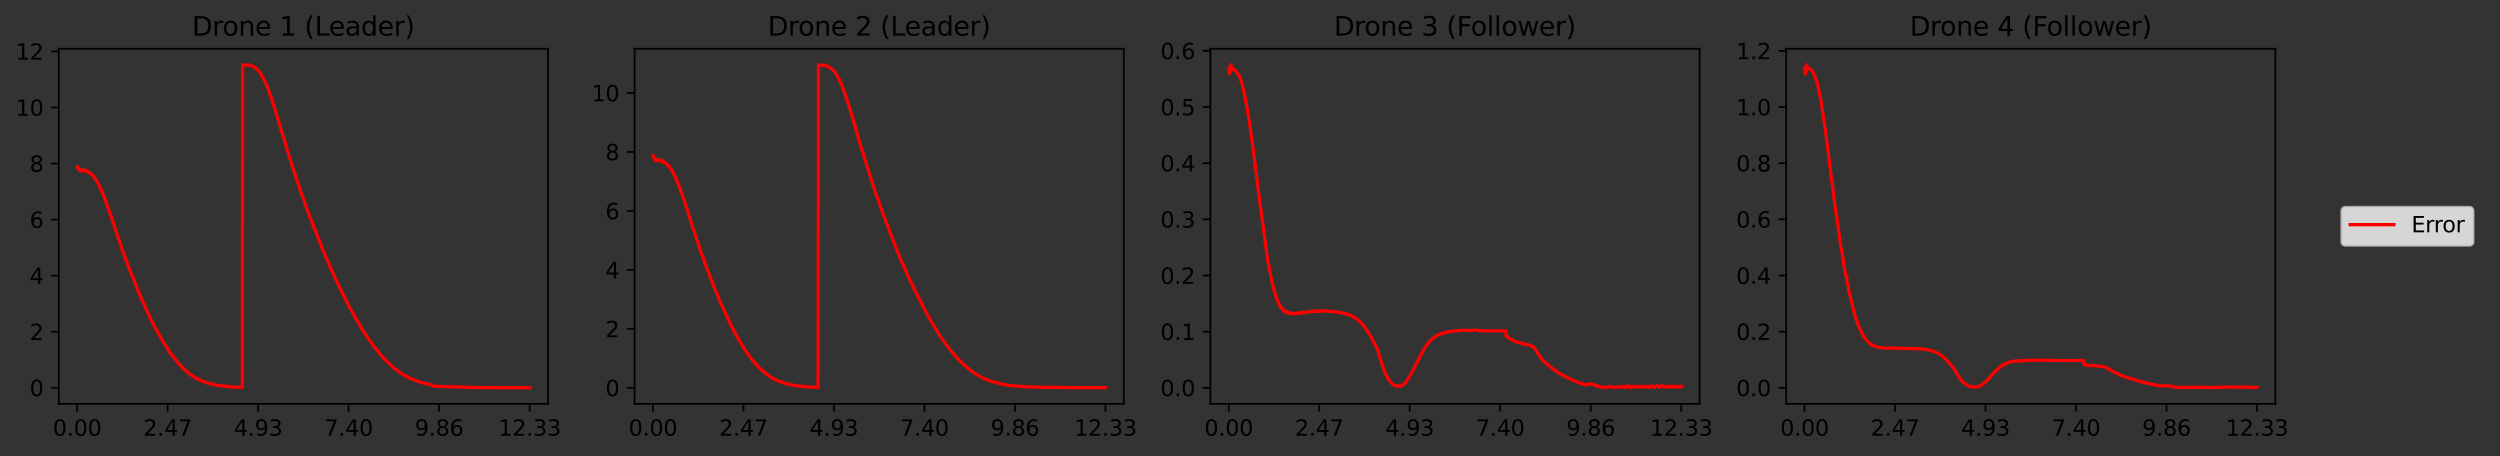<?xml version="1.0" encoding="utf-8" standalone="no"?>
<!DOCTYPE svg PUBLIC "-//W3C//DTD SVG 1.1//EN"
  "http://www.w3.org/Graphics/SVG/1.1/DTD/svg11.dtd">
<svg xmlns:xlink="http://www.w3.org/1999/xlink" width="1144.8pt" height="208.8pt" viewBox="0 0 1144.8 208.8" xmlns="http://www.w3.org/2000/svg" version="1.1">
 <rect x="0" y="0" width="1144.8" height="208.8" fill="#333333" stroke="none"/>
 <defs>
  <style type="text/css">*{stroke-linejoin: round; stroke-linecap: butt}</style>
 </defs>
 <g id="figure_1">
  <g id="patch_1">
   <path d="M 0 208.8 
L 1144.8 208.8 
L 1144.8 0 
L 0 0 
L 0 208.8 
z
" style="fill: none"/>
  </g>
  <g id="axes_1">
   <g id="patch_2">
    <path d="M 26.925 184.922 
L 250.922 184.922 
L 250.922 22.318 
L 26.925 22.318 
L 26.925 184.922 
z
" style="fill: none"/>
   </g>
   <g id="matplotlib.axis_1">
    <g id="xtick_1">
     <g id="line2d_1">
      <defs>
       <path id="mbd1d6a70ef" d="M 0 0 
L 0 3.5 
" style="stroke: #000000; stroke-width: 0.8"/>
      </defs>
      <g>
       <use xlink:href="#mbd1d6a70ef" x="35.327" y="184.922" style="stroke: #000000; stroke-width: 0.8"/>
      </g>
     </g>
     <g id="text_1">
      <!-- 0.00 -->
      <g transform="translate(24.194 199.52) scale(0.1 -0.1)">
       <defs>
        <path id="DejaVuSans-30" d="M 2034 4250 
Q 1547 4250 1301 3770 
Q 1056 3291 1056 2328 
Q 1056 1369 1301 889 
Q 1547 409 2034 409 
Q 2525 409 2770 889 
Q 3016 1369 3016 2328 
Q 3016 3291 2770 3770 
Q 2525 4250 2034 4250 
z
M 2034 4750 
Q 2819 4750 3233 4129 
Q 3647 3509 3647 2328 
Q 3647 1150 3233 529 
Q 2819 -91 2034 -91 
Q 1250 -91 836 529 
Q 422 1150 422 2328 
Q 422 3509 836 4129 
Q 1250 4750 2034 4750 
z
" transform="scale(0.016)"/>
        <path id="DejaVuSans-2e" d="M 684 794 
L 1344 794 
L 1344 0 
L 684 0 
L 684 794 
z
" transform="scale(0.016)"/>
       </defs>
       <use xlink:href="#DejaVuSans-30"/>
       <use xlink:href="#DejaVuSans-2e" x="63.623"/>
       <use xlink:href="#DejaVuSans-30" x="95.41"/>
       <use xlink:href="#DejaVuSans-30" x="159.033"/>
      </g>
     </g>
    </g>
    <g id="xtick_2">
     <g id="line2d_2">
      <g>
       <use xlink:href="#mbd1d6a70ef" x="76.766" y="184.922" style="stroke: #000000; stroke-width: 0.8"/>
      </g>
     </g>
     <g id="text_2">
      <!-- 2.47 -->
      <g transform="translate(65.633 199.52) scale(0.1 -0.1)">
       <defs>
        <path id="DejaVuSans-32" d="M 1228 531 
L 3431 531 
L 3431 0 
L 469 0 
L 469 531 
Q 828 903 1448 1529 
Q 2069 2156 2228 2338 
Q 2531 2678 2651 2914 
Q 2772 3150 2772 3378 
Q 2772 3750 2511 3984 
Q 2250 4219 1831 4219 
Q 1534 4219 1204 4116 
Q 875 4013 500 3803 
L 500 4441 
Q 881 4594 1212 4672 
Q 1544 4750 1819 4750 
Q 2544 4750 2975 4387 
Q 3406 4025 3406 3419 
Q 3406 3131 3298 2873 
Q 3191 2616 2906 2266 
Q 2828 2175 2409 1742 
Q 1991 1309 1228 531 
z
" transform="scale(0.016)"/>
        <path id="DejaVuSans-34" d="M 2419 4116 
L 825 1625 
L 2419 1625 
L 2419 4116 
z
M 2253 4666 
L 3047 4666 
L 3047 1625 
L 3713 1625 
L 3713 1100 
L 3047 1100 
L 3047 0 
L 2419 0 
L 2419 1100 
L 313 1100 
L 313 1709 
L 2253 4666 
z
" transform="scale(0.016)"/>
        <path id="DejaVuSans-37" d="M 525 4666 
L 3525 4666 
L 3525 4397 
L 1831 0 
L 1172 0 
L 2766 4134 
L 525 4134 
L 525 4666 
z
" transform="scale(0.016)"/>
       </defs>
       <use xlink:href="#DejaVuSans-32"/>
       <use xlink:href="#DejaVuSans-2e" x="63.623"/>
       <use xlink:href="#DejaVuSans-34" x="95.41"/>
       <use xlink:href="#DejaVuSans-37" x="159.033"/>
      </g>
     </g>
    </g>
    <g id="xtick_3">
     <g id="line2d_3">
      <g>
       <use xlink:href="#mbd1d6a70ef" x="118.204" y="184.922" style="stroke: #000000; stroke-width: 0.8"/>
      </g>
     </g>
     <g id="text_3">
      <!-- 4.93 -->
      <g transform="translate(107.072 199.52) scale(0.1 -0.1)">
       <defs>
        <path id="DejaVuSans-39" d="M 703 97 
L 703 672 
Q 941 559 1184 500 
Q 1428 441 1663 441 
Q 2288 441 2617 861 
Q 2947 1281 2994 2138 
Q 2813 1869 2534 1725 
Q 2256 1581 1919 1581 
Q 1219 1581 811 2004 
Q 403 2428 403 3163 
Q 403 3881 828 4315 
Q 1253 4750 1959 4750 
Q 2769 4750 3195 4129 
Q 3622 3509 3622 2328 
Q 3622 1225 3098 567 
Q 2575 -91 1691 -91 
Q 1453 -91 1209 -44 
Q 966 3 703 97 
z
M 1959 2075 
Q 2384 2075 2632 2365 
Q 2881 2656 2881 3163 
Q 2881 3666 2632 3958 
Q 2384 4250 1959 4250 
Q 1534 4250 1286 3958 
Q 1038 3666 1038 3163 
Q 1038 2656 1286 2365 
Q 1534 2075 1959 2075 
z
" transform="scale(0.016)"/>
        <path id="DejaVuSans-33" d="M 2597 2516 
Q 3050 2419 3304 2112 
Q 3559 1806 3559 1356 
Q 3559 666 3084 287 
Q 2609 -91 1734 -91 
Q 1441 -91 1130 -33 
Q 819 25 488 141 
L 488 750 
Q 750 597 1062 519 
Q 1375 441 1716 441 
Q 2309 441 2620 675 
Q 2931 909 2931 1356 
Q 2931 1769 2642 2001 
Q 2353 2234 1838 2234 
L 1294 2234 
L 1294 2753 
L 1863 2753 
Q 2328 2753 2575 2939 
Q 2822 3125 2822 3475 
Q 2822 3834 2567 4026 
Q 2313 4219 1838 4219 
Q 1578 4219 1281 4162 
Q 984 4106 628 3988 
L 628 4550 
Q 988 4650 1302 4700 
Q 1616 4750 1894 4750 
Q 2613 4750 3031 4423 
Q 3450 4097 3450 3541 
Q 3450 3153 3228 2886 
Q 3006 2619 2597 2516 
z
" transform="scale(0.016)"/>
       </defs>
       <use xlink:href="#DejaVuSans-34"/>
       <use xlink:href="#DejaVuSans-2e" x="63.623"/>
       <use xlink:href="#DejaVuSans-39" x="95.41"/>
       <use xlink:href="#DejaVuSans-33" x="159.033"/>
      </g>
     </g>
    </g>
    <g id="xtick_4">
     <g id="line2d_4">
      <g>
       <use xlink:href="#mbd1d6a70ef" x="159.643" y="184.922" style="stroke: #000000; stroke-width: 0.8"/>
      </g>
     </g>
     <g id="text_4">
      <!-- 7.40 -->
      <g transform="translate(148.51 199.52) scale(0.1 -0.1)">
       <use xlink:href="#DejaVuSans-37"/>
       <use xlink:href="#DejaVuSans-2e" x="63.623"/>
       <use xlink:href="#DejaVuSans-34" x="95.41"/>
       <use xlink:href="#DejaVuSans-30" x="159.033"/>
      </g>
     </g>
    </g>
    <g id="xtick_5">
     <g id="line2d_5">
      <g>
       <use xlink:href="#mbd1d6a70ef" x="201.082" y="184.922" style="stroke: #000000; stroke-width: 0.8"/>
      </g>
     </g>
     <g id="text_5">
      <!-- 9.86 -->
      <g transform="translate(189.949 199.52) scale(0.1 -0.1)">
       <defs>
        <path id="DejaVuSans-38" d="M 2034 2216 
Q 1584 2216 1326 1975 
Q 1069 1734 1069 1313 
Q 1069 891 1326 650 
Q 1584 409 2034 409 
Q 2484 409 2743 651 
Q 3003 894 3003 1313 
Q 3003 1734 2745 1975 
Q 2488 2216 2034 2216 
z
M 1403 2484 
Q 997 2584 770 2862 
Q 544 3141 544 3541 
Q 544 4100 942 4425 
Q 1341 4750 2034 4750 
Q 2731 4750 3128 4425 
Q 3525 4100 3525 3541 
Q 3525 3141 3298 2862 
Q 3072 2584 2669 2484 
Q 3125 2378 3379 2068 
Q 3634 1759 3634 1313 
Q 3634 634 3220 271 
Q 2806 -91 2034 -91 
Q 1263 -91 848 271 
Q 434 634 434 1313 
Q 434 1759 690 2068 
Q 947 2378 1403 2484 
z
M 1172 3481 
Q 1172 3119 1398 2916 
Q 1625 2713 2034 2713 
Q 2441 2713 2670 2916 
Q 2900 3119 2900 3481 
Q 2900 3844 2670 4047 
Q 2441 4250 2034 4250 
Q 1625 4250 1398 4047 
Q 1172 3844 1172 3481 
z
" transform="scale(0.016)"/>
        <path id="DejaVuSans-36" d="M 2113 2584 
Q 1688 2584 1439 2293 
Q 1191 2003 1191 1497 
Q 1191 994 1439 701 
Q 1688 409 2113 409 
Q 2538 409 2786 701 
Q 3034 994 3034 1497 
Q 3034 2003 2786 2293 
Q 2538 2584 2113 2584 
z
M 3366 4563 
L 3366 3988 
Q 3128 4100 2886 4159 
Q 2644 4219 2406 4219 
Q 1781 4219 1451 3797 
Q 1122 3375 1075 2522 
Q 1259 2794 1537 2939 
Q 1816 3084 2150 3084 
Q 2853 3084 3261 2657 
Q 3669 2231 3669 1497 
Q 3669 778 3244 343 
Q 2819 -91 2113 -91 
Q 1303 -91 875 529 
Q 447 1150 447 2328 
Q 447 3434 972 4092 
Q 1497 4750 2381 4750 
Q 2619 4750 2861 4703 
Q 3103 4656 3366 4563 
z
" transform="scale(0.016)"/>
       </defs>
       <use xlink:href="#DejaVuSans-39"/>
       <use xlink:href="#DejaVuSans-2e" x="63.623"/>
       <use xlink:href="#DejaVuSans-38" x="95.41"/>
       <use xlink:href="#DejaVuSans-36" x="159.033"/>
      </g>
     </g>
    </g>
    <g id="xtick_6">
     <g id="line2d_6">
      <g>
       <use xlink:href="#mbd1d6a70ef" x="242.521" y="184.922" style="stroke: #000000; stroke-width: 0.8"/>
      </g>
     </g>
     <g id="text_6">
      <!-- 12.33 -->
      <g transform="translate(228.207 199.52) scale(0.1 -0.1)">
       <defs>
        <path id="DejaVuSans-31" d="M 794 531 
L 1825 531 
L 1825 4091 
L 703 3866 
L 703 4441 
L 1819 4666 
L 2450 4666 
L 2450 531 
L 3481 531 
L 3481 0 
L 794 0 
L 794 531 
z
" transform="scale(0.016)"/>
       </defs>
       <use xlink:href="#DejaVuSans-31"/>
       <use xlink:href="#DejaVuSans-32" x="63.623"/>
       <use xlink:href="#DejaVuSans-2e" x="127.246"/>
       <use xlink:href="#DejaVuSans-33" x="159.033"/>
       <use xlink:href="#DejaVuSans-33" x="222.656"/>
      </g>
     </g>
    </g>
   </g>
   <g id="matplotlib.axis_2">
    <g id="ytick_1">
     <g id="line2d_7">
      <defs>
       <path id="mb7a9a82ddc" d="M 0 0 
L -3.5 0 
" style="stroke: #000000; stroke-width: 0.8"/>
      </defs>
      <g>
       <use xlink:href="#mb7a9a82ddc" x="26.925" y="177.585" style="stroke: #000000; stroke-width: 0.8"/>
      </g>
     </g>
     <g id="text_7">
      <!-- 0 -->
      <g transform="translate(13.562 181.384) scale(0.1 -0.1)">
       <use xlink:href="#DejaVuSans-30"/>
      </g>
     </g>
    </g>
    <g id="ytick_2">
     <g id="line2d_8">
      <g>
       <use xlink:href="#mb7a9a82ddc" x="26.925" y="151.908" style="stroke: #000000; stroke-width: 0.8"/>
      </g>
     </g>
     <g id="text_8">
      <!-- 2 -->
      <g transform="translate(13.562 155.708) scale(0.1 -0.1)">
       <use xlink:href="#DejaVuSans-32"/>
      </g>
     </g>
    </g>
    <g id="ytick_3">
     <g id="line2d_9">
      <g>
       <use xlink:href="#mb7a9a82ddc" x="26.925" y="126.232" style="stroke: #000000; stroke-width: 0.8"/>
      </g>
     </g>
     <g id="text_9">
      <!-- 4 -->
      <g transform="translate(13.562 130.031) scale(0.1 -0.1)">
       <use xlink:href="#DejaVuSans-34"/>
      </g>
     </g>
    </g>
    <g id="ytick_4">
     <g id="line2d_10">
      <g>
       <use xlink:href="#mb7a9a82ddc" x="26.925" y="100.556" style="stroke: #000000; stroke-width: 0.8"/>
      </g>
     </g>
     <g id="text_10">
      <!-- 6 -->
      <g transform="translate(13.562 104.355) scale(0.1 -0.1)">
       <use xlink:href="#DejaVuSans-36"/>
      </g>
     </g>
    </g>
    <g id="ytick_5">
     <g id="line2d_11">
      <g>
       <use xlink:href="#mb7a9a82ddc" x="26.925" y="74.879" style="stroke: #000000; stroke-width: 0.8"/>
      </g>
     </g>
     <g id="text_11">
      <!-- 8 -->
      <g transform="translate(13.562 78.678) scale(0.1 -0.1)">
       <use xlink:href="#DejaVuSans-38"/>
      </g>
     </g>
    </g>
    <g id="ytick_6">
     <g id="line2d_12">
      <g>
       <use xlink:href="#mb7a9a82ddc" x="26.925" y="49.203" style="stroke: #000000; stroke-width: 0.8"/>
      </g>
     </g>
     <g id="text_12">
      <!-- 10 -->
      <g transform="translate(7.2 53.002) scale(0.1 -0.1)">
       <use xlink:href="#DejaVuSans-31"/>
       <use xlink:href="#DejaVuSans-30" x="63.623"/>
      </g>
     </g>
    </g>
    <g id="ytick_7">
     <g id="line2d_13">
      <g>
       <use xlink:href="#mb7a9a82ddc" x="26.925" y="23.526" style="stroke: #000000; stroke-width: 0.8"/>
      </g>
     </g>
     <g id="text_13">
      <!-- 12 -->
      <g transform="translate(7.2 27.326) scale(0.1 -0.1)">
       <use xlink:href="#DejaVuSans-31"/>
       <use xlink:href="#DejaVuSans-32" x="63.623"/>
      </g>
     </g>
    </g>
   </g>
   <g id="line2d_14">
    <path d="M 35.327 76.486 
L 35.663 76.45 
L 35.999 77.422 
L 36.335 77.813 
L 36.503 77.84 
L 36.671 78.29 
L 36.839 77.827 
L 37.343 77.865 
L 37.511 78.205 
L 37.679 77.865 
L 37.847 78.167 
L 38.015 77.827 
L 38.856 77.898 
L 39.024 78.239 
L 39.192 77.898 
L 39.36 78.317 
L 39.696 78.296 
L 39.864 78.366 
L 40.2 78.783 
L 40.368 78.737 
L 40.536 79.12 
L 41.376 79.213 
L 41.544 79.538 
L 41.712 79.562 
L 41.88 79.94 
L 42.216 79.987 
L 42.721 80.746 
L 43.057 80.87 
L 43.561 81.938 
L 43.729 81.961 
L 44.569 83.545 
L 44.737 83.607 
L 46.585 87.415 
L 47.93 90.792 
L 48.266 91.546 
L 48.77 93.118 
L 48.938 93.517 
L 49.106 94.728 
L 49.274 94.322 
L 49.442 95.089 
L 49.61 95.232 
L 50.282 97.626 
L 50.45 97.919 
L 51.122 99.719 
L 51.458 100.793 
L 51.795 102.112 
L 51.963 102.121 
L 52.635 104.501 
L 53.139 105.946 
L 53.307 106.712 
L 53.475 106.861 
L 53.643 107.844 
L 53.811 107.891 
L 54.147 109.004 
L 57.844 119.576 
L 58.012 119.829 
L 58.348 120.757 
L 59.86 124.765 
L 60.701 126.861 
L 60.869 127.097 
L 63.557 134.066 
L 63.725 134.123 
L 64.229 135.419 
L 64.901 136.982 
L 65.238 137.944 
L 65.406 138.183 
L 65.91 139.347 
L 66.246 140.025 
L 66.414 140.567 
L 66.582 140.704 
L 66.918 141.495 
L 68.094 144.034 
L 68.598 145.074 
L 68.766 145.885 
L 69.102 146.08 
L 69.775 147.572 
L 69.943 147.776 
L 70.615 149.237 
L 71.455 150.69 
L 71.623 151.201 
L 71.791 151.348 
L 72.127 152.073 
L 72.295 152.206 
L 72.463 152.709 
L 72.631 152.852 
L 73.471 154.466 
L 74.48 156.141 
L 74.984 157.085 
L 75.488 157.714 
L 76.328 159.07 
L 76.832 159.958 
L 77.504 160.965 
L 81.369 166.005 
L 83.386 168.069 
L 83.89 168.675 
L 86.914 171.292 
L 87.25 171.488 
L 88.259 172.234 
L 88.427 172.297 
L 88.763 172.556 
L 88.931 172.571 
L 89.267 172.827 
L 90.275 173.505 
L 90.779 173.651 
L 94.644 175.291 
L 94.98 175.408 
L 95.652 175.513 
L 96.829 175.883 
L 98.341 176.217 
L 99.013 176.228 
L 99.349 176.445 
L 100.021 176.5 
L 100.525 176.572 
L 101.03 176.621 
L 101.366 176.687 
L 102.542 176.745 
L 102.878 176.849 
L 103.214 176.897 
L 103.55 176.903 
L 103.886 176.97 
L 104.558 177.015 
L 104.894 177.082 
L 106.239 177.193 
L 110.944 177.374 
L 111.112 29.767 
L 112.288 29.781 
L 114.305 29.781 
L 116.489 30.645 
L 118.338 32.328 
L 119.514 33.919 
L 120.69 35.945 
L 121.867 38.573 
L 122.203 39.221 
L 124.723 46.226 
L 125.228 47.862 
L 132.789 72.757 
L 133.125 73.666 
L 134.134 76.858 
L 135.814 82.13 
L 136.486 83.879 
L 136.822 85.011 
L 137.326 86.511 
L 137.999 88.582 
L 138.503 89.897 
L 139.007 91.221 
L 140.687 96.158 
L 141.023 96.874 
L 141.864 99.295 
L 142.704 101.314 
L 143.544 103.526 
L 144.048 104.969 
L 144.384 105.594 
L 148.081 115.048 
L 148.585 116.18 
L 149.257 117.902 
L 149.425 118.16 
L 149.93 119.406 
L 150.098 119.603 
L 150.602 120.987 
L 154.299 129.108 
L 154.467 129.285 
L 155.139 130.905 
L 156.651 133.922 
L 156.819 134.124 
L 157.491 135.621 
L 157.827 136.173 
L 158.332 137.256 
L 158.668 137.877 
L 159.676 139.95 
L 160.18 140.915 
L 160.516 141.412 
L 164.717 149.006 
L 165.389 150.02 
L 167.406 153.166 
L 167.574 153.308 
L 168.582 154.937 
L 169.086 155.533 
L 171.271 158.718 
L 171.607 159.084 
L 172.615 160.325 
L 172.783 160.441 
L 173.455 161.396 
L 174.8 163.105 
L 177.152 165.529 
L 178.665 166.881 
L 180.177 168.324 
L 180.681 168.689 
L 183.37 170.72 
L 183.874 171.053 
L 184.378 171.364 
L 187.571 173.132 
L 192.108 174.9 
L 194.797 175.639 
L 197.989 176.306 
L 198.157 176.828 
L 198.998 176.888 
L 218.659 177.464 
L 228.573 177.528 
L 242.689 177.525 
L 242.689 177.525 
" clip-path="url(#paac339f928)" style="fill: none; stroke: #ff0000; stroke-width: 1.5; stroke-linecap: square"/>
   </g>
   <g id="patch_3">
    <path d="M 26.925 184.922 
L 26.925 22.318 
" style="fill: none; stroke: #000000; stroke-width: 0.8; stroke-linejoin: miter; stroke-linecap: square"/>
   </g>
   <g id="patch_4">
    <path d="M 250.922 184.922 
L 250.922 22.318 
" style="fill: none; stroke: #000000; stroke-width: 0.8; stroke-linejoin: miter; stroke-linecap: square"/>
   </g>
   <g id="patch_5">
    <path d="M 26.925 184.922 
L 250.922 184.922 
" style="fill: none; stroke: #000000; stroke-width: 0.8; stroke-linejoin: miter; stroke-linecap: square"/>
   </g>
   <g id="patch_6">
    <path d="M 26.925 22.318 
L 250.922 22.318 
" style="fill: none; stroke: #000000; stroke-width: 0.8; stroke-linejoin: miter; stroke-linecap: square"/>
   </g>
   <g id="text_14">
    <!-- Drone 1 (Leader) -->
    <g transform="translate(87.919 16.318) scale(0.12 -0.12)">
     <defs>
      <path id="DejaVuSans-44" d="M 1259 4147 
L 1259 519 
L 2022 519 
Q 2988 519 3436 956 
Q 3884 1394 3884 2338 
Q 3884 3275 3436 3711 
Q 2988 4147 2022 4147 
L 1259 4147 
z
M 628 4666 
L 1925 4666 
Q 3281 4666 3915 4102 
Q 4550 3538 4550 2338 
Q 4550 1131 3912 565 
Q 3275 0 1925 0 
L 628 0 
L 628 4666 
z
" transform="scale(0.016)"/>
      <path id="DejaVuSans-72" d="M 2631 2963 
Q 2534 3019 2420 3045 
Q 2306 3072 2169 3072 
Q 1681 3072 1420 2755 
Q 1159 2438 1159 1844 
L 1159 0 
L 581 0 
L 581 3500 
L 1159 3500 
L 1159 2956 
Q 1341 3275 1631 3429 
Q 1922 3584 2338 3584 
Q 2397 3584 2469 3576 
Q 2541 3569 2628 3553 
L 2631 2963 
z
" transform="scale(0.016)"/>
      <path id="DejaVuSans-6f" d="M 1959 3097 
Q 1497 3097 1228 2736 
Q 959 2375 959 1747 
Q 959 1119 1226 758 
Q 1494 397 1959 397 
Q 2419 397 2687 759 
Q 2956 1122 2956 1747 
Q 2956 2369 2687 2733 
Q 2419 3097 1959 3097 
z
M 1959 3584 
Q 2709 3584 3137 3096 
Q 3566 2609 3566 1747 
Q 3566 888 3137 398 
Q 2709 -91 1959 -91 
Q 1206 -91 779 398 
Q 353 888 353 1747 
Q 353 2609 779 3096 
Q 1206 3584 1959 3584 
z
" transform="scale(0.016)"/>
      <path id="DejaVuSans-6e" d="M 3513 2113 
L 3513 0 
L 2938 0 
L 2938 2094 
Q 2938 2591 2744 2837 
Q 2550 3084 2163 3084 
Q 1697 3084 1428 2787 
Q 1159 2491 1159 1978 
L 1159 0 
L 581 0 
L 581 3500 
L 1159 3500 
L 1159 2956 
Q 1366 3272 1645 3428 
Q 1925 3584 2291 3584 
Q 2894 3584 3203 3211 
Q 3513 2838 3513 2113 
z
" transform="scale(0.016)"/>
      <path id="DejaVuSans-65" d="M 3597 1894 
L 3597 1613 
L 953 1613 
Q 991 1019 1311 708 
Q 1631 397 2203 397 
Q 2534 397 2845 478 
Q 3156 559 3463 722 
L 3463 178 
Q 3153 47 2828 -22 
Q 2503 -91 2169 -91 
Q 1331 -91 842 396 
Q 353 884 353 1716 
Q 353 2575 817 3079 
Q 1281 3584 2069 3584 
Q 2775 3584 3186 3129 
Q 3597 2675 3597 1894 
z
M 3022 2063 
Q 3016 2534 2758 2815 
Q 2500 3097 2075 3097 
Q 1594 3097 1305 2825 
Q 1016 2553 972 2059 
L 3022 2063 
z
" transform="scale(0.016)"/>
      <path id="DejaVuSans-20" transform="scale(0.016)"/>
      <path id="DejaVuSans-28" d="M 1984 4856 
Q 1566 4138 1362 3434 
Q 1159 2731 1159 2009 
Q 1159 1288 1364 580 
Q 1569 -128 1984 -844 
L 1484 -844 
Q 1016 -109 783 600 
Q 550 1309 550 2009 
Q 550 2706 781 3412 
Q 1013 4119 1484 4856 
L 1984 4856 
z
" transform="scale(0.016)"/>
      <path id="DejaVuSans-4c" d="M 628 4666 
L 1259 4666 
L 1259 531 
L 3531 531 
L 3531 0 
L 628 0 
L 628 4666 
z
" transform="scale(0.016)"/>
      <path id="DejaVuSans-61" d="M 2194 1759 
Q 1497 1759 1228 1600 
Q 959 1441 959 1056 
Q 959 750 1161 570 
Q 1363 391 1709 391 
Q 2188 391 2477 730 
Q 2766 1069 2766 1631 
L 2766 1759 
L 2194 1759 
z
M 3341 1997 
L 3341 0 
L 2766 0 
L 2766 531 
Q 2569 213 2275 61 
Q 1981 -91 1556 -91 
Q 1019 -91 701 211 
Q 384 513 384 1019 
Q 384 1609 779 1909 
Q 1175 2209 1959 2209 
L 2766 2209 
L 2766 2266 
Q 2766 2663 2505 2880 
Q 2244 3097 1772 3097 
Q 1472 3097 1187 3025 
Q 903 2953 641 2809 
L 641 3341 
Q 956 3463 1253 3523 
Q 1550 3584 1831 3584 
Q 2591 3584 2966 3190 
Q 3341 2797 3341 1997 
z
" transform="scale(0.016)"/>
      <path id="DejaVuSans-64" d="M 2906 2969 
L 2906 4863 
L 3481 4863 
L 3481 0 
L 2906 0 
L 2906 525 
Q 2725 213 2448 61 
Q 2172 -91 1784 -91 
Q 1150 -91 751 415 
Q 353 922 353 1747 
Q 353 2572 751 3078 
Q 1150 3584 1784 3584 
Q 2172 3584 2448 3432 
Q 2725 3281 2906 2969 
z
M 947 1747 
Q 947 1113 1208 752 
Q 1469 391 1925 391 
Q 2381 391 2643 752 
Q 2906 1113 2906 1747 
Q 2906 2381 2643 2742 
Q 2381 3103 1925 3103 
Q 1469 3103 1208 2742 
Q 947 2381 947 1747 
z
" transform="scale(0.016)"/>
      <path id="DejaVuSans-29" d="M 513 4856 
L 1013 4856 
Q 1481 4119 1714 3412 
Q 1947 2706 1947 2009 
Q 1947 1309 1714 600 
Q 1481 -109 1013 -844 
L 513 -844 
Q 928 -128 1133 580 
Q 1338 1288 1338 2009 
Q 1338 2731 1133 3434 
Q 928 4138 513 4856 
z
" transform="scale(0.016)"/>
     </defs>
     <use xlink:href="#DejaVuSans-44"/>
     <use xlink:href="#DejaVuSans-72" x="77.002"/>
     <use xlink:href="#DejaVuSans-6f" x="115.865"/>
     <use xlink:href="#DejaVuSans-6e" x="177.047"/>
     <use xlink:href="#DejaVuSans-65" x="240.426"/>
     <use xlink:href="#DejaVuSans-20" x="301.949"/>
     <use xlink:href="#DejaVuSans-31" x="333.736"/>
     <use xlink:href="#DejaVuSans-20" x="397.359"/>
     <use xlink:href="#DejaVuSans-28" x="429.146"/>
     <use xlink:href="#DejaVuSans-4c" x="468.16"/>
     <use xlink:href="#DejaVuSans-65" x="522.123"/>
     <use xlink:href="#DejaVuSans-61" x="583.646"/>
     <use xlink:href="#DejaVuSans-64" x="644.926"/>
     <use xlink:href="#DejaVuSans-65" x="708.402"/>
     <use xlink:href="#DejaVuSans-72" x="769.926"/>
     <use xlink:href="#DejaVuSans-29" x="811.039"/>
    </g>
   </g>
  </g>
  <g id="axes_2">
   <g id="patch_7">
    <path d="M 290.594 184.922 
L 514.591 184.922 
L 514.591 22.318 
L 290.594 22.318 
L 290.594 184.922 
z
" style="fill: none"/>
   </g>
   <g id="matplotlib.axis_3">
    <g id="xtick_7">
     <g id="line2d_15">
      <g>
       <use xlink:href="#mbd1d6a70ef" x="298.996" y="184.922" style="stroke: #000000; stroke-width: 0.8"/>
      </g>
     </g>
     <g id="text_15">
      <!-- 0.00 -->
      <g transform="translate(287.863 199.52) scale(0.1 -0.1)">
       <use xlink:href="#DejaVuSans-30"/>
       <use xlink:href="#DejaVuSans-2e" x="63.623"/>
       <use xlink:href="#DejaVuSans-30" x="95.41"/>
       <use xlink:href="#DejaVuSans-30" x="159.033"/>
      </g>
     </g>
    </g>
    <g id="xtick_8">
     <g id="line2d_16">
      <g>
       <use xlink:href="#mbd1d6a70ef" x="340.435" y="184.922" style="stroke: #000000; stroke-width: 0.8"/>
      </g>
     </g>
     <g id="text_16">
      <!-- 2.47 -->
      <g transform="translate(329.302 199.52) scale(0.1 -0.1)">
       <use xlink:href="#DejaVuSans-32"/>
       <use xlink:href="#DejaVuSans-2e" x="63.623"/>
       <use xlink:href="#DejaVuSans-34" x="95.41"/>
       <use xlink:href="#DejaVuSans-37" x="159.033"/>
      </g>
     </g>
    </g>
    <g id="xtick_9">
     <g id="line2d_17">
      <g>
       <use xlink:href="#mbd1d6a70ef" x="381.873" y="184.922" style="stroke: #000000; stroke-width: 0.8"/>
      </g>
     </g>
     <g id="text_17">
      <!-- 4.93 -->
      <g transform="translate(370.74 199.52) scale(0.1 -0.1)">
       <use xlink:href="#DejaVuSans-34"/>
       <use xlink:href="#DejaVuSans-2e" x="63.623"/>
       <use xlink:href="#DejaVuSans-39" x="95.41"/>
       <use xlink:href="#DejaVuSans-33" x="159.033"/>
      </g>
     </g>
    </g>
    <g id="xtick_10">
     <g id="line2d_18">
      <g>
       <use xlink:href="#mbd1d6a70ef" x="423.312" y="184.922" style="stroke: #000000; stroke-width: 0.8"/>
      </g>
     </g>
     <g id="text_18">
      <!-- 7.40 -->
      <g transform="translate(412.179 199.52) scale(0.1 -0.1)">
       <use xlink:href="#DejaVuSans-37"/>
       <use xlink:href="#DejaVuSans-2e" x="63.623"/>
       <use xlink:href="#DejaVuSans-34" x="95.41"/>
       <use xlink:href="#DejaVuSans-30" x="159.033"/>
      </g>
     </g>
    </g>
    <g id="xtick_11">
     <g id="line2d_19">
      <g>
       <use xlink:href="#mbd1d6a70ef" x="464.751" y="184.922" style="stroke: #000000; stroke-width: 0.8"/>
      </g>
     </g>
     <g id="text_19">
      <!-- 9.86 -->
      <g transform="translate(453.618 199.52) scale(0.1 -0.1)">
       <use xlink:href="#DejaVuSans-39"/>
       <use xlink:href="#DejaVuSans-2e" x="63.623"/>
       <use xlink:href="#DejaVuSans-38" x="95.41"/>
       <use xlink:href="#DejaVuSans-36" x="159.033"/>
      </g>
     </g>
    </g>
    <g id="xtick_12">
     <g id="line2d_20">
      <g>
       <use xlink:href="#mbd1d6a70ef" x="506.19" y="184.922" style="stroke: #000000; stroke-width: 0.8"/>
      </g>
     </g>
     <g id="text_20">
      <!-- 12.33 -->
      <g transform="translate(491.875 199.52) scale(0.1 -0.1)">
       <use xlink:href="#DejaVuSans-31"/>
       <use xlink:href="#DejaVuSans-32" x="63.623"/>
       <use xlink:href="#DejaVuSans-2e" x="127.246"/>
       <use xlink:href="#DejaVuSans-33" x="159.033"/>
       <use xlink:href="#DejaVuSans-33" x="222.656"/>
      </g>
     </g>
    </g>
   </g>
   <g id="matplotlib.axis_4">
    <g id="ytick_8">
     <g id="line2d_21">
      <g>
       <use xlink:href="#mb7a9a82ddc" x="290.594" y="177.597" style="stroke: #000000; stroke-width: 0.8"/>
      </g>
     </g>
     <g id="text_21">
      <!-- 0 -->
      <g transform="translate(277.231 181.396) scale(0.1 -0.1)">
       <use xlink:href="#DejaVuSans-30"/>
      </g>
     </g>
    </g>
    <g id="ytick_9">
     <g id="line2d_22">
      <g>
       <use xlink:href="#mb7a9a82ddc" x="290.594" y="150.592" style="stroke: #000000; stroke-width: 0.8"/>
      </g>
     </g>
     <g id="text_22">
      <!-- 2 -->
      <g transform="translate(277.231 154.391) scale(0.1 -0.1)">
       <use xlink:href="#DejaVuSans-32"/>
      </g>
     </g>
    </g>
    <g id="ytick_10">
     <g id="line2d_23">
      <g>
       <use xlink:href="#mb7a9a82ddc" x="290.594" y="123.587" style="stroke: #000000; stroke-width: 0.8"/>
      </g>
     </g>
     <g id="text_23">
      <!-- 4 -->
      <g transform="translate(277.231 127.386) scale(0.1 -0.1)">
       <use xlink:href="#DejaVuSans-34"/>
      </g>
     </g>
    </g>
    <g id="ytick_11">
     <g id="line2d_24">
      <g>
       <use xlink:href="#mb7a9a82ddc" x="290.594" y="96.582" style="stroke: #000000; stroke-width: 0.8"/>
      </g>
     </g>
     <g id="text_24">
      <!-- 6 -->
      <g transform="translate(277.231 100.382) scale(0.1 -0.1)">
       <use xlink:href="#DejaVuSans-36"/>
      </g>
     </g>
    </g>
    <g id="ytick_12">
     <g id="line2d_25">
      <g>
       <use xlink:href="#mb7a9a82ddc" x="290.594" y="69.578" style="stroke: #000000; stroke-width: 0.8"/>
      </g>
     </g>
     <g id="text_25">
      <!-- 8 -->
      <g transform="translate(277.231 73.377) scale(0.1 -0.1)">
       <use xlink:href="#DejaVuSans-38"/>
      </g>
     </g>
    </g>
    <g id="ytick_13">
     <g id="line2d_26">
      <g>
       <use xlink:href="#mb7a9a82ddc" x="290.594" y="42.573" style="stroke: #000000; stroke-width: 0.8"/>
      </g>
     </g>
     <g id="text_26">
      <!-- 10 -->
      <g transform="translate(270.869 46.372) scale(0.1 -0.1)">
       <use xlink:href="#DejaVuSans-31"/>
       <use xlink:href="#DejaVuSans-30" x="63.623"/>
      </g>
     </g>
    </g>
   </g>
   <g id="line2d_27">
    <path d="M 298.996 71.223 
L 300.004 73.397 
L 300.172 73.15 
L 300.34 73.659 
L 300.508 73.544 
L 300.676 73.243 
L 301.012 73.282 
L 301.18 73.583 
L 301.348 72.927 
L 301.516 73.544 
L 301.684 73.325 
L 302.02 73.325 
L 302.189 73.647 
L 302.525 73.7 
L 302.693 73.399 
L 302.861 73.399 
L 303.029 73.73 
L 303.197 73.399 
L 303.365 74.035 
L 303.701 74.105 
L 303.869 74.384 
L 304.037 74.188 
L 304.205 74.489 
L 304.877 74.613 
L 305.213 75.034 
L 305.549 75.143 
L 305.717 75.4 
L 305.885 75.875 
L 306.221 75.927 
L 306.894 77.07 
L 307.062 77.139 
L 307.566 78.008 
L 307.734 78.037 
L 308.238 79.188 
L 308.406 79.33 
L 308.742 80.032 
L 309.414 81.659 
L 309.582 81.742 
L 309.75 82.396 
L 309.918 82.494 
L 310.086 83.213 
L 310.254 83.348 
L 312.271 88.731 
L 312.775 90.403 
L 312.943 90.59 
L 313.111 90.98 
L 313.279 91.846 
L 313.447 92.038 
L 313.615 92.927 
L 313.783 93.184 
L 314.455 95.346 
L 314.959 96.585 
L 315.295 97.907 
L 317.48 104.968 
L 317.648 105.138 
L 318.488 107.989 
L 318.656 108.044 
L 318.992 109.414 
L 321.177 115.991 
L 321.345 116.192 
L 321.681 117.165 
L 322.353 119.105 
L 322.689 120.385 
L 322.857 120.487 
L 323.865 123.209 
L 325.714 128.235 
L 326.05 128.856 
L 326.386 129.944 
L 326.554 130.125 
L 326.722 131.167 
L 326.89 131.246 
L 328.906 136.002 
L 329.411 137.467 
L 329.579 137.531 
L 329.915 138.526 
L 335.46 150.38 
L 335.964 151.165 
L 336.468 152.571 
L 336.636 152.549 
L 336.804 152.78 
L 337.308 153.844 
L 337.812 154.687 
L 338.653 156.088 
L 339.157 156.967 
L 339.325 157.151 
L 339.829 158.155 
L 339.997 158.286 
L 340.669 159.445 
L 341.005 160.033 
L 342.518 162.139 
L 343.022 162.963 
L 343.862 164.071 
L 344.03 164.327 
L 344.198 164.359 
L 344.702 165.134 
L 345.206 165.711 
L 345.71 166.316 
L 346.214 166.871 
L 346.55 167.213 
L 347.055 167.778 
L 347.727 168.496 
L 348.231 168.958 
L 351.255 171.487 
L 352.768 172.568 
L 352.936 172.636 
L 353.104 172.825 
L 353.272 172.842 
L 353.944 173.304 
L 354.616 173.553 
L 355.12 173.88 
L 355.792 174.177 
L 357.641 174.93 
L 357.977 175.005 
L 358.481 175.227 
L 359.489 175.537 
L 361.002 175.948 
L 361.506 175.96 
L 361.842 176.186 
L 363.018 176.321 
L 364.867 176.666 
L 366.211 176.795 
L 366.883 176.91 
L 368.059 177.01 
L 368.563 177.08 
L 370.916 177.189 
L 371.252 177.253 
L 371.588 177.196 
L 372.596 177.268 
L 372.932 177.332 
L 374.613 177.387 
L 374.781 29.738 
L 377.47 29.921 
L 377.974 30.014 
L 378.478 30.056 
L 378.646 30.187 
L 378.814 30.172 
L 380.998 31.67 
L 381.503 32.041 
L 381.671 32.371 
L 381.839 32.403 
L 382.343 33.079 
L 383.183 34.397 
L 384.863 37.581 
L 385.367 38.777 
L 388.224 46.712 
L 390.577 54.518 
L 392.761 62.117 
L 393.265 63.748 
L 393.938 66.157 
L 394.106 66.488 
L 396.794 75.472 
L 397.466 77.472 
L 398.643 81.336 
L 398.979 82.344 
L 401.163 89.034 
L 402.004 91.152 
L 403.18 94.62 
L 403.684 95.99 
L 404.02 97.099 
L 404.524 98.372 
L 405.364 100.766 
L 406.541 103.617 
L 407.045 105.133 
L 407.381 105.918 
L 410.742 114.69 
L 412.59 119.071 
L 413.262 120.586 
L 413.598 121.153 
L 415.615 126.035 
L 416.791 128.458 
L 418.136 131.273 
L 418.64 132.476 
L 418.808 132.645 
L 420.824 136.738 
L 420.992 136.881 
L 421.664 138.379 
L 421.832 138.567 
L 422.673 140.409 
L 424.857 144.479 
L 425.697 145.899 
L 427.042 148.248 
L 430.066 153.207 
L 432.419 156.658 
L 432.587 156.748 
L 433.763 158.442 
L 434.1 158.824 
L 435.612 160.885 
L 435.78 160.975 
L 436.452 161.805 
L 436.956 162.362 
L 438.132 163.894 
L 443.342 168.835 
L 443.678 169.049 
L 445.862 170.625 
L 448.215 172.09 
L 449.895 172.979 
L 451.24 173.628 
L 451.744 173.809 
L 453.088 174.352 
L 458.297 175.793 
L 460.314 176.154 
L 460.986 176.27 
L 461.322 176.484 
L 463.339 176.637 
L 467.875 176.983 
L 474.261 177.284 
L 491.234 177.517 
L 506.19 177.512 
L 506.19 177.512 
" clip-path="url(#p632ff4258f)" style="fill: none; stroke: #ff0000; stroke-width: 1.5; stroke-linecap: square"/>
   </g>
   <g id="patch_8">
    <path d="M 290.594 184.922 
L 290.594 22.318 
" style="fill: none; stroke: #000000; stroke-width: 0.8; stroke-linejoin: miter; stroke-linecap: square"/>
   </g>
   <g id="patch_9">
    <path d="M 514.591 184.922 
L 514.591 22.318 
" style="fill: none; stroke: #000000; stroke-width: 0.8; stroke-linejoin: miter; stroke-linecap: square"/>
   </g>
   <g id="patch_10">
    <path d="M 290.594 184.922 
L 514.591 184.922 
" style="fill: none; stroke: #000000; stroke-width: 0.8; stroke-linejoin: miter; stroke-linecap: square"/>
   </g>
   <g id="patch_11">
    <path d="M 290.594 22.318 
L 514.591 22.318 
" style="fill: none; stroke: #000000; stroke-width: 0.8; stroke-linejoin: miter; stroke-linecap: square"/>
   </g>
   <g id="text_27">
    <!-- Drone 2 (Leader) -->
    <g transform="translate(351.588 16.318) scale(0.12 -0.12)">
     <use xlink:href="#DejaVuSans-44"/>
     <use xlink:href="#DejaVuSans-72" x="77.002"/>
     <use xlink:href="#DejaVuSans-6f" x="115.865"/>
     <use xlink:href="#DejaVuSans-6e" x="177.047"/>
     <use xlink:href="#DejaVuSans-65" x="240.426"/>
     <use xlink:href="#DejaVuSans-20" x="301.949"/>
     <use xlink:href="#DejaVuSans-32" x="333.736"/>
     <use xlink:href="#DejaVuSans-20" x="397.359"/>
     <use xlink:href="#DejaVuSans-28" x="429.146"/>
     <use xlink:href="#DejaVuSans-4c" x="468.16"/>
     <use xlink:href="#DejaVuSans-65" x="522.123"/>
     <use xlink:href="#DejaVuSans-61" x="583.646"/>
     <use xlink:href="#DejaVuSans-64" x="644.926"/>
     <use xlink:href="#DejaVuSans-65" x="708.402"/>
     <use xlink:href="#DejaVuSans-72" x="769.926"/>
     <use xlink:href="#DejaVuSans-29" x="811.039"/>
    </g>
   </g>
  </g>
  <g id="axes_3">
   <g id="patch_12">
    <path d="M 554.263 184.922 
L 778.26 184.922 
L 778.26 22.318 
L 554.263 22.318 
L 554.263 184.922 
z
" style="fill: none"/>
   </g>
   <g id="matplotlib.axis_5">
    <g id="xtick_13">
     <g id="line2d_28">
      <g>
       <use xlink:href="#mbd1d6a70ef" x="562.665" y="184.922" style="stroke: #000000; stroke-width: 0.8"/>
      </g>
     </g>
     <g id="text_28">
      <!-- 0.00 -->
      <g transform="translate(551.532 199.52) scale(0.1 -0.1)">
       <use xlink:href="#DejaVuSans-30"/>
       <use xlink:href="#DejaVuSans-2e" x="63.623"/>
       <use xlink:href="#DejaVuSans-30" x="95.41"/>
       <use xlink:href="#DejaVuSans-30" x="159.033"/>
      </g>
     </g>
    </g>
    <g id="xtick_14">
     <g id="line2d_29">
      <g>
       <use xlink:href="#mbd1d6a70ef" x="604.103" y="184.922" style="stroke: #000000; stroke-width: 0.8"/>
      </g>
     </g>
     <g id="text_29">
      <!-- 2.47 -->
      <g transform="translate(592.971 199.52) scale(0.1 -0.1)">
       <use xlink:href="#DejaVuSans-32"/>
       <use xlink:href="#DejaVuSans-2e" x="63.623"/>
       <use xlink:href="#DejaVuSans-34" x="95.41"/>
       <use xlink:href="#DejaVuSans-37" x="159.033"/>
      </g>
     </g>
    </g>
    <g id="xtick_15">
     <g id="line2d_30">
      <g>
       <use xlink:href="#mbd1d6a70ef" x="645.542" y="184.922" style="stroke: #000000; stroke-width: 0.8"/>
      </g>
     </g>
     <g id="text_30">
      <!-- 4.93 -->
      <g transform="translate(634.409 199.52) scale(0.1 -0.1)">
       <use xlink:href="#DejaVuSans-34"/>
       <use xlink:href="#DejaVuSans-2e" x="63.623"/>
       <use xlink:href="#DejaVuSans-39" x="95.41"/>
       <use xlink:href="#DejaVuSans-33" x="159.033"/>
      </g>
     </g>
    </g>
    <g id="xtick_16">
     <g id="line2d_31">
      <g>
       <use xlink:href="#mbd1d6a70ef" x="686.981" y="184.922" style="stroke: #000000; stroke-width: 0.8"/>
      </g>
     </g>
     <g id="text_31">
      <!-- 7.40 -->
      <g transform="translate(675.848 199.52) scale(0.1 -0.1)">
       <use xlink:href="#DejaVuSans-37"/>
       <use xlink:href="#DejaVuSans-2e" x="63.623"/>
       <use xlink:href="#DejaVuSans-34" x="95.41"/>
       <use xlink:href="#DejaVuSans-30" x="159.033"/>
      </g>
     </g>
    </g>
    <g id="xtick_17">
     <g id="line2d_32">
      <g>
       <use xlink:href="#mbd1d6a70ef" x="728.42" y="184.922" style="stroke: #000000; stroke-width: 0.8"/>
      </g>
     </g>
     <g id="text_32">
      <!-- 9.86 -->
      <g transform="translate(717.287 199.52) scale(0.1 -0.1)">
       <use xlink:href="#DejaVuSans-39"/>
       <use xlink:href="#DejaVuSans-2e" x="63.623"/>
       <use xlink:href="#DejaVuSans-38" x="95.41"/>
       <use xlink:href="#DejaVuSans-36" x="159.033"/>
      </g>
     </g>
    </g>
    <g id="xtick_18">
     <g id="line2d_33">
      <g>
       <use xlink:href="#mbd1d6a70ef" x="769.858" y="184.922" style="stroke: #000000; stroke-width: 0.8"/>
      </g>
     </g>
     <g id="text_33">
      <!-- 12.33 -->
      <g transform="translate(755.544 199.52) scale(0.1 -0.1)">
       <use xlink:href="#DejaVuSans-31"/>
       <use xlink:href="#DejaVuSans-32" x="63.623"/>
       <use xlink:href="#DejaVuSans-2e" x="127.246"/>
       <use xlink:href="#DejaVuSans-33" x="159.033"/>
       <use xlink:href="#DejaVuSans-33" x="222.656"/>
      </g>
     </g>
    </g>
   </g>
   <g id="matplotlib.axis_6">
    <g id="ytick_14">
     <g id="line2d_34">
      <g>
       <use xlink:href="#mb7a9a82ddc" x="554.263" y="177.6" style="stroke: #000000; stroke-width: 0.8"/>
      </g>
     </g>
     <g id="text_34">
      <!-- 0.0 -->
      <g transform="translate(531.36 181.399) scale(0.1 -0.1)">
       <use xlink:href="#DejaVuSans-30"/>
       <use xlink:href="#DejaVuSans-2e" x="63.623"/>
       <use xlink:href="#DejaVuSans-30" x="95.41"/>
      </g>
     </g>
    </g>
    <g id="ytick_15">
     <g id="line2d_35">
      <g>
       <use xlink:href="#mb7a9a82ddc" x="554.263" y="151.88" style="stroke: #000000; stroke-width: 0.8"/>
      </g>
     </g>
     <g id="text_35">
      <!-- 0.1 -->
      <g transform="translate(531.36 155.679) scale(0.1 -0.1)">
       <use xlink:href="#DejaVuSans-30"/>
       <use xlink:href="#DejaVuSans-2e" x="63.623"/>
       <use xlink:href="#DejaVuSans-31" x="95.41"/>
      </g>
     </g>
    </g>
    <g id="ytick_16">
     <g id="line2d_36">
      <g>
       <use xlink:href="#mb7a9a82ddc" x="554.263" y="126.159" style="stroke: #000000; stroke-width: 0.8"/>
      </g>
     </g>
     <g id="text_36">
      <!-- 0.2 -->
      <g transform="translate(531.36 129.959) scale(0.1 -0.1)">
       <use xlink:href="#DejaVuSans-30"/>
       <use xlink:href="#DejaVuSans-2e" x="63.623"/>
       <use xlink:href="#DejaVuSans-32" x="95.41"/>
      </g>
     </g>
    </g>
    <g id="ytick_17">
     <g id="line2d_37">
      <g>
       <use xlink:href="#mb7a9a82ddc" x="554.263" y="100.439" style="stroke: #000000; stroke-width: 0.8"/>
      </g>
     </g>
     <g id="text_37">
      <!-- 0.3 -->
      <g transform="translate(531.36 104.238) scale(0.1 -0.1)">
       <use xlink:href="#DejaVuSans-30"/>
       <use xlink:href="#DejaVuSans-2e" x="63.623"/>
       <use xlink:href="#DejaVuSans-33" x="95.41"/>
      </g>
     </g>
    </g>
    <g id="ytick_18">
     <g id="line2d_38">
      <g>
       <use xlink:href="#mb7a9a82ddc" x="554.263" y="74.719" style="stroke: #000000; stroke-width: 0.8"/>
      </g>
     </g>
     <g id="text_38">
      <!-- 0.4 -->
      <g transform="translate(531.36 78.518) scale(0.1 -0.1)">
       <use xlink:href="#DejaVuSans-30"/>
       <use xlink:href="#DejaVuSans-2e" x="63.623"/>
       <use xlink:href="#DejaVuSans-34" x="95.41"/>
      </g>
     </g>
    </g>
    <g id="ytick_19">
     <g id="line2d_39">
      <g>
       <use xlink:href="#mb7a9a82ddc" x="554.263" y="48.998" style="stroke: #000000; stroke-width: 0.8"/>
      </g>
     </g>
     <g id="text_39">
      <!-- 0.5 -->
      <g transform="translate(531.36 52.798) scale(0.1 -0.1)">
       <defs>
        <path id="DejaVuSans-35" d="M 691 4666 
L 3169 4666 
L 3169 4134 
L 1269 4134 
L 1269 2991 
Q 1406 3038 1543 3061 
Q 1681 3084 1819 3084 
Q 2600 3084 3056 2656 
Q 3513 2228 3513 1497 
Q 3513 744 3044 326 
Q 2575 -91 1722 -91 
Q 1428 -91 1123 -41 
Q 819 9 494 109 
L 494 744 
Q 775 591 1075 516 
Q 1375 441 1709 441 
Q 2250 441 2565 725 
Q 2881 1009 2881 1497 
Q 2881 1984 2565 2268 
Q 2250 2553 1709 2553 
Q 1456 2553 1204 2497 
Q 953 2441 691 2322 
L 691 4666 
z
" transform="scale(0.016)"/>
       </defs>
       <use xlink:href="#DejaVuSans-30"/>
       <use xlink:href="#DejaVuSans-2e" x="63.623"/>
       <use xlink:href="#DejaVuSans-35" x="95.41"/>
      </g>
     </g>
    </g>
    <g id="ytick_20">
     <g id="line2d_40">
      <g>
       <use xlink:href="#mb7a9a82ddc" x="554.263" y="23.278" style="stroke: #000000; stroke-width: 0.8"/>
      </g>
     </g>
     <g id="text_40">
      <!-- 0.6 -->
      <g transform="translate(531.36 27.077) scale(0.1 -0.1)">
       <use xlink:href="#DejaVuSans-30"/>
       <use xlink:href="#DejaVuSans-2e" x="63.623"/>
       <use xlink:href="#DejaVuSans-36" x="95.41"/>
      </g>
     </g>
    </g>
   </g>
   <g id="line2d_41">
    <path d="M 562.665 31.627 
L 562.833 31.329 
L 563.001 33.812 
L 563.169 32.832 
L 563.505 29.783 
L 563.673 29.709 
L 564.009 31.721 
L 564.177 31.918 
L 564.513 31.804 
L 564.681 31.669 
L 564.849 31.781 
L 565.017 31.735 
L 565.521 32.149 
L 565.857 32.327 
L 567.538 34.887 
L 567.874 35.905 
L 568.21 36.752 
L 568.546 37.69 
L 568.882 38.879 
L 569.554 41.815 
L 569.89 43.297 
L 571.235 50.323 
L 572.579 59.035 
L 573.083 62.622 
L 574.091 70.214 
L 574.931 76.881 
L 575.94 84.711 
L 576.444 89.114 
L 576.78 91.471 
L 580.477 118.935 
L 582.661 129.962 
L 583.165 131.951 
L 583.837 134.448 
L 584.005 134.782 
L 584.51 136.823 
L 584.678 136.908 
L 585.35 138.459 
L 585.686 138.919 
L 586.19 140.408 
L 586.358 140.214 
L 586.526 140.434 
L 586.694 141.02 
L 587.03 141.141 
L 587.198 141.472 
L 587.366 141.383 
L 587.534 142.116 
L 587.702 141.607 
L 587.87 142.285 
L 588.206 142.194 
L 588.374 142.743 
L 588.542 142.592 
L 588.711 143.165 
L 589.215 142.64 
L 589.551 142.904 
L 589.887 143.334 
L 590.223 143.093 
L 590.559 143.578 
L 590.727 143.444 
L 591.231 143.377 
L 591.399 143.7 
L 591.567 143.474 
L 591.735 143.534 
L 591.903 143.459 
L 592.239 143.716 
L 592.407 143.45 
L 592.575 143.702 
L 592.911 143.579 
L 593.248 143.441 
L 593.752 143.537 
L 593.92 143.419 
L 594.088 143.621 
L 594.256 143.346 
L 594.424 143.538 
L 594.592 143.215 
L 594.76 143.428 
L 595.264 143.282 
L 595.6 143.174 
L 595.768 143.04 
L 595.936 143.417 
L 596.272 143.313 
L 597.112 142.883 
L 597.448 143.186 
L 597.953 142.893 
L 598.625 142.904 
L 599.633 142.758 
L 599.801 142.895 
L 599.969 142.573 
L 600.137 142.82 
L 600.305 142.738 
L 600.473 142.532 
L 600.977 142.624 
L 601.649 142.396 
L 601.985 142.656 
L 602.49 142.352 
L 602.658 142.6 
L 602.826 142.616 
L 602.994 142.393 
L 603.162 142.612 
L 604.002 142.477 
L 604.17 142.591 
L 604.338 142.411 
L 604.506 142.553 
L 604.674 142.333 
L 605.01 142.516 
L 605.85 142.37 
L 607.027 142.443 
L 607.363 142.275 
L 607.699 142.573 
L 607.867 142.53 
L 608.035 142.676 
L 608.203 142.517 
L 608.875 142.6 
L 609.043 142.427 
L 609.379 142.648 
L 609.883 142.638 
L 611.06 142.722 
L 611.228 142.874 
L 611.396 142.752 
L 611.564 142.878 
L 611.732 142.828 
L 612.068 142.898 
L 613.58 143.057 
L 613.748 143.237 
L 613.916 143.162 
L 614.588 143.314 
L 614.756 143.274 
L 615.765 143.601 
L 616.605 143.727 
L 617.277 144.036 
L 617.445 144.01 
L 617.949 144.221 
L 619.293 144.798 
L 621.646 146.332 
L 623.998 148.657 
L 624.671 149.478 
L 625.343 150.376 
L 627.023 152.889 
L 627.359 153.428 
L 627.863 154.39 
L 630.72 159.864 
L 631.224 161.563 
L 632.232 164.91 
L 633.24 168.031 
L 633.577 168.95 
L 634.417 171.171 
L 635.593 173.349 
L 636.265 174.305 
L 636.937 175.124 
L 637.61 175.852 
L 638.786 176.668 
L 639.29 176.729 
L 639.626 176.702 
L 639.794 176.644 
L 640.13 176.827 
L 640.298 176.78 
L 640.634 176.838 
L 640.97 176.87 
L 641.138 176.773 
L 641.306 176.846 
L 642.651 176.166 
L 643.155 175.592 
L 643.659 175.153 
L 646.012 171.552 
L 646.684 170.391 
L 648.028 167.57 
L 649.709 164.203 
L 649.877 164.026 
L 650.381 162.919 
L 650.885 161.957 
L 652.565 158.986 
L 654.078 157.025 
L 654.75 156.305 
L 655.254 155.77 
L 656.262 154.731 
L 656.598 154.582 
L 657.606 153.935 
L 657.774 153.884 
L 658.279 153.473 
L 660.127 152.762 
L 660.463 152.766 
L 660.967 152.491 
L 661.976 152.174 
L 662.48 152.108 
L 662.816 151.997 
L 663.152 151.9 
L 664.328 151.767 
L 667.017 151.464 
L 667.521 151.358 
L 668.361 151.329 
L 668.865 151.353 
L 670.042 151.196 
L 670.546 151.178 
L 670.882 151.298 
L 672.394 151.351 
L 672.73 151.267 
L 672.898 151.24 
L 673.234 151.359 
L 675.755 151.189 
L 675.923 151.065 
L 676.595 151.386 
L 677.939 151.482 
L 678.276 151.543 
L 678.78 151.501 
L 689.534 151.501 
L 689.702 153.982 
L 690.375 153.982 
L 690.543 154.677 
L 690.711 154.502 
L 690.879 154.845 
L 691.047 154.845 
L 691.551 155.267 
L 692.223 155.649 
L 692.391 155.529 
L 692.895 155.887 
L 693.063 155.848 
L 693.399 156.172 
L 693.567 156.17 
L 693.903 156.42 
L 694.576 156.651 
L 694.744 156.625 
L 695.08 156.817 
L 695.248 156.785 
L 695.584 156.933 
L 696.76 157.131 
L 697.264 157.262 
L 697.6 157.487 
L 697.768 157.473 
L 697.936 157.622 
L 698.273 157.544 
L 698.777 157.716 
L 699.281 157.799 
L 699.617 157.844 
L 700.625 158.072 
L 700.961 158.283 
L 701.129 158.476 
L 701.465 158.555 
L 701.801 158.791 
L 702.137 158.838 
L 702.305 158.857 
L 703.314 160.355 
L 703.818 161.375 
L 703.986 161.493 
L 705.666 163.942 
L 706.002 164.184 
L 707.011 165.649 
L 708.019 166.422 
L 708.187 166.377 
L 708.691 166.78 
L 709.363 167.617 
L 710.036 168.218 
L 710.204 168.266 
L 710.372 168.478 
L 710.54 168.451 
L 711.044 168.929 
L 711.212 168.968 
L 711.716 169.407 
L 712.22 169.741 
L 712.388 169.724 
L 712.724 170.095 
L 712.892 169.991 
L 713.228 170.464 
L 713.732 170.722 
L 714.068 171.059 
L 714.573 171.349 
L 714.741 171.392 
L 715.077 171.623 
L 715.245 171.565 
L 716.253 172.029 
L 716.925 172.532 
L 719.614 173.812 
L 719.95 174.053 
L 720.286 174.135 
L 720.622 174.385 
L 720.79 174.356 
L 721.63 174.676 
L 721.798 174.662 
L 722.302 174.913 
L 722.807 175.139 
L 726.167 176.317 
L 727.512 175.73 
L 728.016 175.957 
L 728.184 175.983 
L 728.352 175.82 
L 728.52 175.878 
L 728.688 175.77 
L 730.032 176.284 
L 730.2 176.212 
L 730.536 176.577 
L 731.544 176.722 
L 731.712 176.905 
L 732.048 176.944 
L 732.384 177.014 
L 732.552 177.008 
L 732.888 177.231 
L 734.401 177.381 
L 735.241 177.524 
L 735.577 177.434 
L 735.745 177.197 
L 736.081 177.214 
L 736.417 177.089 
L 736.753 176.989 
L 737.762 177.109 
L 738.098 177.277 
L 738.434 177.314 
L 740.282 177.328 
L 740.45 177.304 
L 740.786 177.017 
L 741.458 177.149 
L 741.794 177.247 
L 741.962 177.378 
L 742.635 177.289 
L 742.972 176.953 
L 743.477 176.938 
L 743.813 177.248 
L 744.149 177.379 
L 744.317 177.529 
L 744.821 177.114 
L 744.989 176.808 
L 745.661 176.682 
L 745.997 177.223 
L 746.165 177.263 
L 746.501 177.509 
L 747.509 176.945 
L 747.845 176.903 
L 748.35 177.211 
L 748.518 177.186 
L 748.686 177.337 
L 749.022 177.152 
L 749.19 177.207 
L 749.526 176.969 
L 750.03 176.859 
L 750.198 177.008 
L 750.366 177.002 
L 750.702 177.331 
L 751.038 177.402 
L 751.374 177.135 
L 751.71 176.983 
L 752.214 177.055 
L 752.551 177.06 
L 753.055 177.412 
L 754.231 176.756 
L 754.399 176.869 
L 754.567 177.196 
L 754.735 177.273 
L 754.903 177.216 
L 755.239 177.488 
L 755.911 176.787 
L 757.088 176.94 
L 757.424 177.389 
L 757.76 177.264 
L 758.264 176.769 
L 758.432 176.799 
L 758.768 176.587 
L 759.104 176.727 
L 759.44 177.202 
L 759.608 177.282 
L 759.776 177.233 
L 759.944 177.32 
L 760.784 176.715 
L 761.625 176.781 
L 762.129 177.333 
L 762.297 177.203 
L 762.465 177.329 
L 762.801 176.978 
L 763.809 176.872 
L 764.313 177.28 
L 765.153 177.127 
L 765.321 176.859 
L 766.162 176.759 
L 766.33 176.975 
L 766.498 177.374 
L 767.674 177.088 
L 768.01 176.885 
L 768.346 177.103 
L 769.018 177.256 
L 769.354 177.199 
L 769.858 176.958 
L 770.026 176.905 
L 770.026 176.905 
" clip-path="url(#pa0950a5790)" style="fill: none; stroke: #ff0000; stroke-width: 1.5; stroke-linecap: square"/>
   </g>
   <g id="patch_13">
    <path d="M 554.263 184.922 
L 554.263 22.318 
" style="fill: none; stroke: #000000; stroke-width: 0.8; stroke-linejoin: miter; stroke-linecap: square"/>
   </g>
   <g id="patch_14">
    <path d="M 778.26 184.922 
L 778.26 22.318 
" style="fill: none; stroke: #000000; stroke-width: 0.8; stroke-linejoin: miter; stroke-linecap: square"/>
   </g>
   <g id="patch_15">
    <path d="M 554.263 184.922 
L 778.26 184.922 
" style="fill: none; stroke: #000000; stroke-width: 0.8; stroke-linejoin: miter; stroke-linecap: square"/>
   </g>
   <g id="patch_16">
    <path d="M 554.263 22.318 
L 778.26 22.318 
" style="fill: none; stroke: #000000; stroke-width: 0.8; stroke-linejoin: miter; stroke-linecap: square"/>
   </g>
   <g id="text_41">
    <!-- Drone 3 (Follower) -->
    <g transform="translate(610.856 16.318) scale(0.12 -0.12)">
     <defs>
      <path id="DejaVuSans-46" d="M 628 4666 
L 3309 4666 
L 3309 4134 
L 1259 4134 
L 1259 2759 
L 3109 2759 
L 3109 2228 
L 1259 2228 
L 1259 0 
L 628 0 
L 628 4666 
z
" transform="scale(0.016)"/>
      <path id="DejaVuSans-6c" d="M 603 4863 
L 1178 4863 
L 1178 0 
L 603 0 
L 603 4863 
z
" transform="scale(0.016)"/>
      <path id="DejaVuSans-77" d="M 269 3500 
L 844 3500 
L 1563 769 
L 2278 3500 
L 2956 3500 
L 3675 769 
L 4391 3500 
L 4966 3500 
L 4050 0 
L 3372 0 
L 2619 2869 
L 1863 0 
L 1184 0 
L 269 3500 
z
" transform="scale(0.016)"/>
     </defs>
     <use xlink:href="#DejaVuSans-44"/>
     <use xlink:href="#DejaVuSans-72" x="77.002"/>
     <use xlink:href="#DejaVuSans-6f" x="115.865"/>
     <use xlink:href="#DejaVuSans-6e" x="177.047"/>
     <use xlink:href="#DejaVuSans-65" x="240.426"/>
     <use xlink:href="#DejaVuSans-20" x="301.949"/>
     <use xlink:href="#DejaVuSans-33" x="333.736"/>
     <use xlink:href="#DejaVuSans-20" x="397.359"/>
     <use xlink:href="#DejaVuSans-28" x="429.146"/>
     <use xlink:href="#DejaVuSans-46" x="468.16"/>
     <use xlink:href="#DejaVuSans-6f" x="522.055"/>
     <use xlink:href="#DejaVuSans-6c" x="583.236"/>
     <use xlink:href="#DejaVuSans-6c" x="611.02"/>
     <use xlink:href="#DejaVuSans-6f" x="638.803"/>
     <use xlink:href="#DejaVuSans-77" x="699.984"/>
     <use xlink:href="#DejaVuSans-65" x="781.771"/>
     <use xlink:href="#DejaVuSans-72" x="843.295"/>
     <use xlink:href="#DejaVuSans-29" x="884.408"/>
    </g>
   </g>
  </g>
  <g id="axes_4">
   <g id="patch_17">
    <path d="M 817.932 184.922 
L 1041.929 184.922 
L 1041.929 22.318 
L 817.932 22.318 
L 817.932 184.922 
z
" style="fill: none"/>
   </g>
   <g id="matplotlib.axis_7">
    <g id="xtick_19">
     <g id="line2d_42">
      <g>
       <use xlink:href="#mbd1d6a70ef" x="826.334" y="184.922" style="stroke: #000000; stroke-width: 0.8"/>
      </g>
     </g>
     <g id="text_42">
      <!-- 0.00 -->
      <g transform="translate(815.201 199.52) scale(0.1 -0.1)">
       <use xlink:href="#DejaVuSans-30"/>
       <use xlink:href="#DejaVuSans-2e" x="63.623"/>
       <use xlink:href="#DejaVuSans-30" x="95.41"/>
       <use xlink:href="#DejaVuSans-30" x="159.033"/>
      </g>
     </g>
    </g>
    <g id="xtick_20">
     <g id="line2d_43">
      <g>
       <use xlink:href="#mbd1d6a70ef" x="867.772" y="184.922" style="stroke: #000000; stroke-width: 0.8"/>
      </g>
     </g>
     <g id="text_43">
      <!-- 2.47 -->
      <g transform="translate(856.64 199.52) scale(0.1 -0.1)">
       <use xlink:href="#DejaVuSans-32"/>
       <use xlink:href="#DejaVuSans-2e" x="63.623"/>
       <use xlink:href="#DejaVuSans-34" x="95.41"/>
       <use xlink:href="#DejaVuSans-37" x="159.033"/>
      </g>
     </g>
    </g>
    <g id="xtick_21">
     <g id="line2d_44">
      <g>
       <use xlink:href="#mbd1d6a70ef" x="909.211" y="184.922" style="stroke: #000000; stroke-width: 0.8"/>
      </g>
     </g>
     <g id="text_44">
      <!-- 4.93 -->
      <g transform="translate(898.078 199.52) scale(0.1 -0.1)">
       <use xlink:href="#DejaVuSans-34"/>
       <use xlink:href="#DejaVuSans-2e" x="63.623"/>
       <use xlink:href="#DejaVuSans-39" x="95.41"/>
       <use xlink:href="#DejaVuSans-33" x="159.033"/>
      </g>
     </g>
    </g>
    <g id="xtick_22">
     <g id="line2d_45">
      <g>
       <use xlink:href="#mbd1d6a70ef" x="950.65" y="184.922" style="stroke: #000000; stroke-width: 0.8"/>
      </g>
     </g>
     <g id="text_45">
      <!-- 7.40 -->
      <g transform="translate(939.517 199.52) scale(0.1 -0.1)">
       <use xlink:href="#DejaVuSans-37"/>
       <use xlink:href="#DejaVuSans-2e" x="63.623"/>
       <use xlink:href="#DejaVuSans-34" x="95.41"/>
       <use xlink:href="#DejaVuSans-30" x="159.033"/>
      </g>
     </g>
    </g>
    <g id="xtick_23">
     <g id="line2d_46">
      <g>
       <use xlink:href="#mbd1d6a70ef" x="992.089" y="184.922" style="stroke: #000000; stroke-width: 0.8"/>
      </g>
     </g>
     <g id="text_46">
      <!-- 9.86 -->
      <g transform="translate(980.956 199.52) scale(0.1 -0.1)">
       <use xlink:href="#DejaVuSans-39"/>
       <use xlink:href="#DejaVuSans-2e" x="63.623"/>
       <use xlink:href="#DejaVuSans-38" x="95.41"/>
       <use xlink:href="#DejaVuSans-36" x="159.033"/>
      </g>
     </g>
    </g>
    <g id="xtick_24">
     <g id="line2d_47">
      <g>
       <use xlink:href="#mbd1d6a70ef" x="1033.527" y="184.922" style="stroke: #000000; stroke-width: 0.8"/>
      </g>
     </g>
     <g id="text_47">
      <!-- 12.33 -->
      <g transform="translate(1019.213 199.52) scale(0.1 -0.1)">
       <use xlink:href="#DejaVuSans-31"/>
       <use xlink:href="#DejaVuSans-32" x="63.623"/>
       <use xlink:href="#DejaVuSans-2e" x="127.246"/>
       <use xlink:href="#DejaVuSans-33" x="159.033"/>
       <use xlink:href="#DejaVuSans-33" x="222.656"/>
      </g>
     </g>
    </g>
   </g>
   <g id="matplotlib.axis_8">
    <g id="ytick_21">
     <g id="line2d_48">
      <g>
       <use xlink:href="#mb7a9a82ddc" x="817.932" y="177.584" style="stroke: #000000; stroke-width: 0.8"/>
      </g>
     </g>
     <g id="text_48">
      <!-- 0.0 -->
      <g transform="translate(795.029 181.383) scale(0.1 -0.1)">
       <use xlink:href="#DejaVuSans-30"/>
       <use xlink:href="#DejaVuSans-2e" x="63.623"/>
       <use xlink:href="#DejaVuSans-30" x="95.41"/>
      </g>
     </g>
    </g>
    <g id="ytick_22">
     <g id="line2d_49">
      <g>
       <use xlink:href="#mb7a9a82ddc" x="817.932" y="151.868" style="stroke: #000000; stroke-width: 0.8"/>
      </g>
     </g>
     <g id="text_49">
      <!-- 0.2 -->
      <g transform="translate(795.029 155.668) scale(0.1 -0.1)">
       <use xlink:href="#DejaVuSans-30"/>
       <use xlink:href="#DejaVuSans-2e" x="63.623"/>
       <use xlink:href="#DejaVuSans-32" x="95.41"/>
      </g>
     </g>
    </g>
    <g id="ytick_23">
     <g id="line2d_50">
      <g>
       <use xlink:href="#mb7a9a82ddc" x="817.932" y="126.153" style="stroke: #000000; stroke-width: 0.8"/>
      </g>
     </g>
     <g id="text_50">
      <!-- 0.4 -->
      <g transform="translate(795.029 129.952) scale(0.1 -0.1)">
       <use xlink:href="#DejaVuSans-30"/>
       <use xlink:href="#DejaVuSans-2e" x="63.623"/>
       <use xlink:href="#DejaVuSans-34" x="95.41"/>
      </g>
     </g>
    </g>
    <g id="ytick_24">
     <g id="line2d_51">
      <g>
       <use xlink:href="#mb7a9a82ddc" x="817.932" y="100.438" style="stroke: #000000; stroke-width: 0.8"/>
      </g>
     </g>
     <g id="text_51">
      <!-- 0.6 -->
      <g transform="translate(795.029 104.237) scale(0.1 -0.1)">
       <use xlink:href="#DejaVuSans-30"/>
       <use xlink:href="#DejaVuSans-2e" x="63.623"/>
       <use xlink:href="#DejaVuSans-36" x="95.41"/>
      </g>
     </g>
    </g>
    <g id="ytick_25">
     <g id="line2d_52">
      <g>
       <use xlink:href="#mb7a9a82ddc" x="817.932" y="74.723" style="stroke: #000000; stroke-width: 0.8"/>
      </g>
     </g>
     <g id="text_52">
      <!-- 0.8 -->
      <g transform="translate(795.029 78.522) scale(0.1 -0.1)">
       <use xlink:href="#DejaVuSans-30"/>
       <use xlink:href="#DejaVuSans-2e" x="63.623"/>
       <use xlink:href="#DejaVuSans-38" x="95.41"/>
      </g>
     </g>
    </g>
    <g id="ytick_26">
     <g id="line2d_53">
      <g>
       <use xlink:href="#mb7a9a82ddc" x="817.932" y="49.007" style="stroke: #000000; stroke-width: 0.8"/>
      </g>
     </g>
     <g id="text_53">
      <!-- 1.0 -->
      <g transform="translate(795.029 52.806) scale(0.1 -0.1)">
       <use xlink:href="#DejaVuSans-31"/>
       <use xlink:href="#DejaVuSans-2e" x="63.623"/>
       <use xlink:href="#DejaVuSans-30" x="95.41"/>
      </g>
     </g>
    </g>
    <g id="ytick_27">
     <g id="line2d_54">
      <g>
       <use xlink:href="#mb7a9a82ddc" x="817.932" y="23.292" style="stroke: #000000; stroke-width: 0.8"/>
      </g>
     </g>
     <g id="text_54">
      <!-- 1.2 -->
      <g transform="translate(795.029 27.091) scale(0.1 -0.1)">
       <use xlink:href="#DejaVuSans-31"/>
       <use xlink:href="#DejaVuSans-2e" x="63.623"/>
       <use xlink:href="#DejaVuSans-32" x="95.41"/>
      </g>
     </g>
    </g>
   </g>
   <g id="line2d_55">
    <path d="M 826.334 31.293 
L 826.502 31.643 
L 826.67 33.955 
L 826.838 33.055 
L 827.174 29.709 
L 827.342 29.784 
L 827.846 31.535 
L 828.014 31.58 
L 828.518 31.31 
L 829.526 32.161 
L 830.535 33.642 
L 831.879 37.158 
L 832.215 38.253 
L 832.383 38.863 
L 832.719 40.691 
L 833.223 43.04 
L 833.559 44.449 
L 834.231 48.48 
L 835.912 59.787 
L 836.92 67.654 
L 837.088 68.663 
L 837.592 73.337 
L 838.096 77.053 
L 838.768 82.58 
L 838.936 82.58 
L 839.104 85.148 
L 839.272 85.999 
L 839.777 90.448 
L 840.281 93.973 
L 840.953 99.202 
L 841.121 99.202 
L 841.457 102.92 
L 841.625 102.92 
L 841.961 105.859 
L 842.633 110.605 
L 843.305 115.129 
L 843.473 115.129 
L 843.81 118.099 
L 843.978 118.099 
L 844.314 121.237 
L 844.818 124.129 
L 845.322 126.631 
L 845.658 126.631 
L 845.826 129.231 
L 845.994 130.1 
L 846.33 130.1 
L 846.498 132.682 
L 849.187 143.693 
L 850.195 146.821 
L 850.867 148.744 
L 852.884 153.19 
L 853.388 154.071 
L 855.236 156.425 
L 856.412 157.499 
L 858.765 158.639 
L 859.269 158.736 
L 859.605 158.954 
L 860.277 159.002 
L 861.453 159.223 
L 861.79 159.233 
L 863.134 159.381 
L 863.302 159.325 
L 863.47 159.436 
L 863.974 159.351 
L 864.646 159.357 
L 875.065 159.583 
L 875.569 159.62 
L 876.241 159.618 
L 880.61 159.856 
L 881.114 159.984 
L 882.29 160.082 
L 882.794 160.235 
L 883.298 160.285 
L 885.147 160.804 
L 885.651 160.98 
L 886.659 161.4 
L 887.499 161.819 
L 888.676 162.579 
L 889.18 162.922 
L 889.516 163.132 
L 892.036 165.556 
L 893.381 167.078 
L 895.061 169.298 
L 895.733 170.529 
L 897.918 173.869 
L 898.59 174.677 
L 899.766 175.699 
L 901.279 176.663 
L 901.783 176.839 
L 902.119 177.044 
L 902.791 177.079 
L 903.127 177.054 
L 903.463 177.102 
L 903.799 177.173 
L 904.303 177.254 
L 905.143 177.193 
L 905.479 177.15 
L 905.984 176.99 
L 906.488 176.784 
L 906.992 176.523 
L 907.496 176.224 
L 908 175.827 
L 908.168 175.816 
L 909.849 174.267 
L 910.521 173.568 
L 911.025 173.046 
L 912.705 170.992 
L 913.041 170.839 
L 913.713 170.203 
L 914.05 169.678 
L 914.386 169.437 
L 914.722 169.116 
L 915.226 168.717 
L 915.394 168.446 
L 915.562 168.423 
L 916.066 167.812 
L 916.234 167.823 
L 917.074 167.312 
L 917.242 166.977 
L 917.579 167.111 
L 917.747 166.994 
L 917.915 167.018 
L 918.251 166.534 
L 918.419 166.484 
L 918.587 166.272 
L 918.755 166.447 
L 919.091 166.359 
L 919.595 166.005 
L 920.099 165.936 
L 920.939 165.689 
L 921.948 165.531 
L 922.116 165.326 
L 923.292 165.364 
L 923.796 165.28 
L 924.132 165.394 
L 924.3 165.394 
L 924.636 165.185 
L 925.813 165.144 
L 925.981 165.042 
L 926.317 165.103 
L 926.653 165.076 
L 927.493 165.171 
L 928.333 164.938 
L 928.501 165.015 
L 928.669 164.951 
L 929.005 165.033 
L 929.51 165.075 
L 931.022 164.929 
L 931.526 164.885 
L 931.862 164.968 
L 932.534 164.946 
L 932.87 164.991 
L 933.206 164.933 
L 933.542 165.057 
L 933.879 165.038 
L 935.223 164.895 
L 935.559 164.991 
L 936.399 164.94 
L 937.071 164.934 
L 937.239 164.898 
L 937.576 164.977 
L 940.432 165.008 
L 941.272 165.094 
L 942.785 165.074 
L 954.212 165.074 
L 954.38 166.834 
L 955.724 167.285 
L 956.564 167.334 
L 959.085 167.433 
L 962.278 167.811 
L 964.462 168.182 
L 964.798 168.394 
L 965.806 169.147 
L 966.143 169.289 
L 966.647 169.569 
L 968.663 170.683 
L 969.335 170.956 
L 969.503 170.959 
L 970.512 171.654 
L 970.68 171.623 
L 971.184 171.903 
L 972.024 172.12 
L 972.528 172.29 
L 973.2 172.622 
L 974.545 173.037 
L 974.713 173.155 
L 975.049 173.193 
L 975.721 173.294 
L 976.057 173.479 
L 976.393 173.46 
L 976.897 173.723 
L 977.233 173.846 
L 977.905 174.09 
L 978.241 174.179 
L 981.098 174.983 
L 981.602 175.068 
L 983.115 175.456 
L 986.139 176.091 
L 988.324 176.518 
L 988.66 176.659 
L 989.164 176.767 
L 990.172 176.733 
L 990.509 176.651 
L 990.845 176.691 
L 992.861 176.646 
L 993.197 176.753 
L 993.701 176.737 
L 995.381 177.136 
L 995.549 177.144 
L 995.885 177.286 
L 996.389 177.407 
L 999.582 177.37 
L 1000.254 177.29 
L 1001.598 177.512 
L 1002.439 177.489 
L 1002.943 177.29 
L 1003.615 177.276 
L 1004.119 177.427 
L 1004.455 177.452 
L 1004.959 177.498 
L 1005.295 177.378 
L 1006.809 177.315 
L 1007.481 177.442 
L 1008.154 177.392 
L 1008.49 177.254 
L 1009.834 177.308 
L 1010.17 177.384 
L 1011.514 177.482 
L 1011.85 177.384 
L 1012.691 177.424 
L 1013.027 177.525 
L 1015.379 177.348 
L 1016.556 177.4 
L 1017.9 177.231 
L 1018.236 177.313 
L 1021.093 177.249 
L 1021.597 177.183 
L 1022.269 177.211 
L 1022.605 177.352 
L 1023.445 177.433 
L 1024.117 177.171 
L 1024.621 177.093 
L 1024.957 177.143 
L 1025.125 177.254 
L 1025.462 177.22 
L 1025.63 177.424 
L 1026.302 177.463 
L 1026.638 177.239 
L 1027.31 177.134 
L 1029.326 177.387 
L 1030.167 177.334 
L 1030.671 177.31 
L 1030.839 177.276 
L 1031.007 177.414 
L 1031.847 177.442 
L 1032.351 177.452 
L 1033.527 177.331 
L 1033.527 177.331 
" clip-path="url(#p043f525cb0)" style="fill: none; stroke: #ff0000; stroke-width: 1.5; stroke-linecap: square"/>
   </g>
   <g id="patch_18">
    <path d="M 817.932 184.922 
L 817.932 22.318 
" style="fill: none; stroke: #000000; stroke-width: 0.8; stroke-linejoin: miter; stroke-linecap: square"/>
   </g>
   <g id="patch_19">
    <path d="M 1041.929 184.922 
L 1041.929 22.318 
" style="fill: none; stroke: #000000; stroke-width: 0.8; stroke-linejoin: miter; stroke-linecap: square"/>
   </g>
   <g id="patch_20">
    <path d="M 817.932 184.922 
L 1041.929 184.922 
" style="fill: none; stroke: #000000; stroke-width: 0.8; stroke-linejoin: miter; stroke-linecap: square"/>
   </g>
   <g id="patch_21">
    <path d="M 817.932 22.318 
L 1041.929 22.318 
" style="fill: none; stroke: #000000; stroke-width: 0.8; stroke-linejoin: miter; stroke-linecap: square"/>
   </g>
   <g id="text_55">
    <!-- Drone 4 (Follower) -->
    <g transform="translate(874.525 16.318) scale(0.12 -0.12)">
     <use xlink:href="#DejaVuSans-44"/>
     <use xlink:href="#DejaVuSans-72" x="77.002"/>
     <use xlink:href="#DejaVuSans-6f" x="115.865"/>
     <use xlink:href="#DejaVuSans-6e" x="177.047"/>
     <use xlink:href="#DejaVuSans-65" x="240.426"/>
     <use xlink:href="#DejaVuSans-20" x="301.949"/>
     <use xlink:href="#DejaVuSans-34" x="333.736"/>
     <use xlink:href="#DejaVuSans-20" x="397.359"/>
     <use xlink:href="#DejaVuSans-28" x="429.146"/>
     <use xlink:href="#DejaVuSans-46" x="468.16"/>
     <use xlink:href="#DejaVuSans-6f" x="522.055"/>
     <use xlink:href="#DejaVuSans-6c" x="583.236"/>
     <use xlink:href="#DejaVuSans-6c" x="611.02"/>
     <use xlink:href="#DejaVuSans-6f" x="638.803"/>
     <use xlink:href="#DejaVuSans-77" x="699.984"/>
     <use xlink:href="#DejaVuSans-65" x="781.771"/>
     <use xlink:href="#DejaVuSans-72" x="843.295"/>
     <use xlink:href="#DejaVuSans-29" x="884.408"/>
    </g>
   </g>
  </g>
  <g id="axes_5">
   <g id="legend_1">
    <g id="patch_22">
     <path d="M 1074.23 112.459 
L 1130.6 112.459 
Q 1132.6 112.459 1132.6 110.459 
L 1132.6 96.781 
Q 1132.6 94.781 1130.6 94.781 
L 1074.23 94.781 
Q 1072.23 94.781 1072.23 96.781 
L 1072.23 110.459 
Q 1072.23 112.459 1074.23 112.459 
z
" style="fill: #ffffff; opacity: 0.8; stroke: #cccccc; stroke-linejoin: miter"/>
    </g>
    <g id="line2d_56">
     <path d="M 1076.23 102.879 
L 1086.23 102.879 
L 1096.23 102.879 
" style="fill: none; stroke: #ff0000; stroke-width: 1.5; stroke-linecap: square"/>
    </g>
    <g id="text_56">
     <!-- Error -->
     <g transform="translate(1104.23 106.379) scale(0.1 -0.1)">
      <defs>
       <path id="DejaVuSans-45" d="M 628 4666 
L 3578 4666 
L 3578 4134 
L 1259 4134 
L 1259 2753 
L 3481 2753 
L 3481 2222 
L 1259 2222 
L 1259 531 
L 3634 531 
L 3634 0 
L 628 0 
L 628 4666 
z
" transform="scale(0.016)"/>
      </defs>
      <use xlink:href="#DejaVuSans-45"/>
      <use xlink:href="#DejaVuSans-72" x="63.184"/>
      <use xlink:href="#DejaVuSans-72" x="102.547"/>
      <use xlink:href="#DejaVuSans-6f" x="141.41"/>
      <use xlink:href="#DejaVuSans-72" x="202.592"/>
     </g>
    </g>
   </g>
  </g>
 </g>
 <defs>
  <clipPath id="paac339f928">
   <rect x="26.925" y="22.318" width="223.997" height="162.604"/>
  </clipPath>
  <clipPath id="p632ff4258f">
   <rect x="290.594" y="22.318" width="223.997" height="162.604"/>
  </clipPath>
  <clipPath id="pa0950a5790">
   <rect x="554.263" y="22.318" width="223.997" height="162.604"/>
  </clipPath>
  <clipPath id="p043f525cb0">
   <rect x="817.932" y="22.318" width="223.997" height="162.604"/>
  </clipPath>
 </defs>
</svg>
